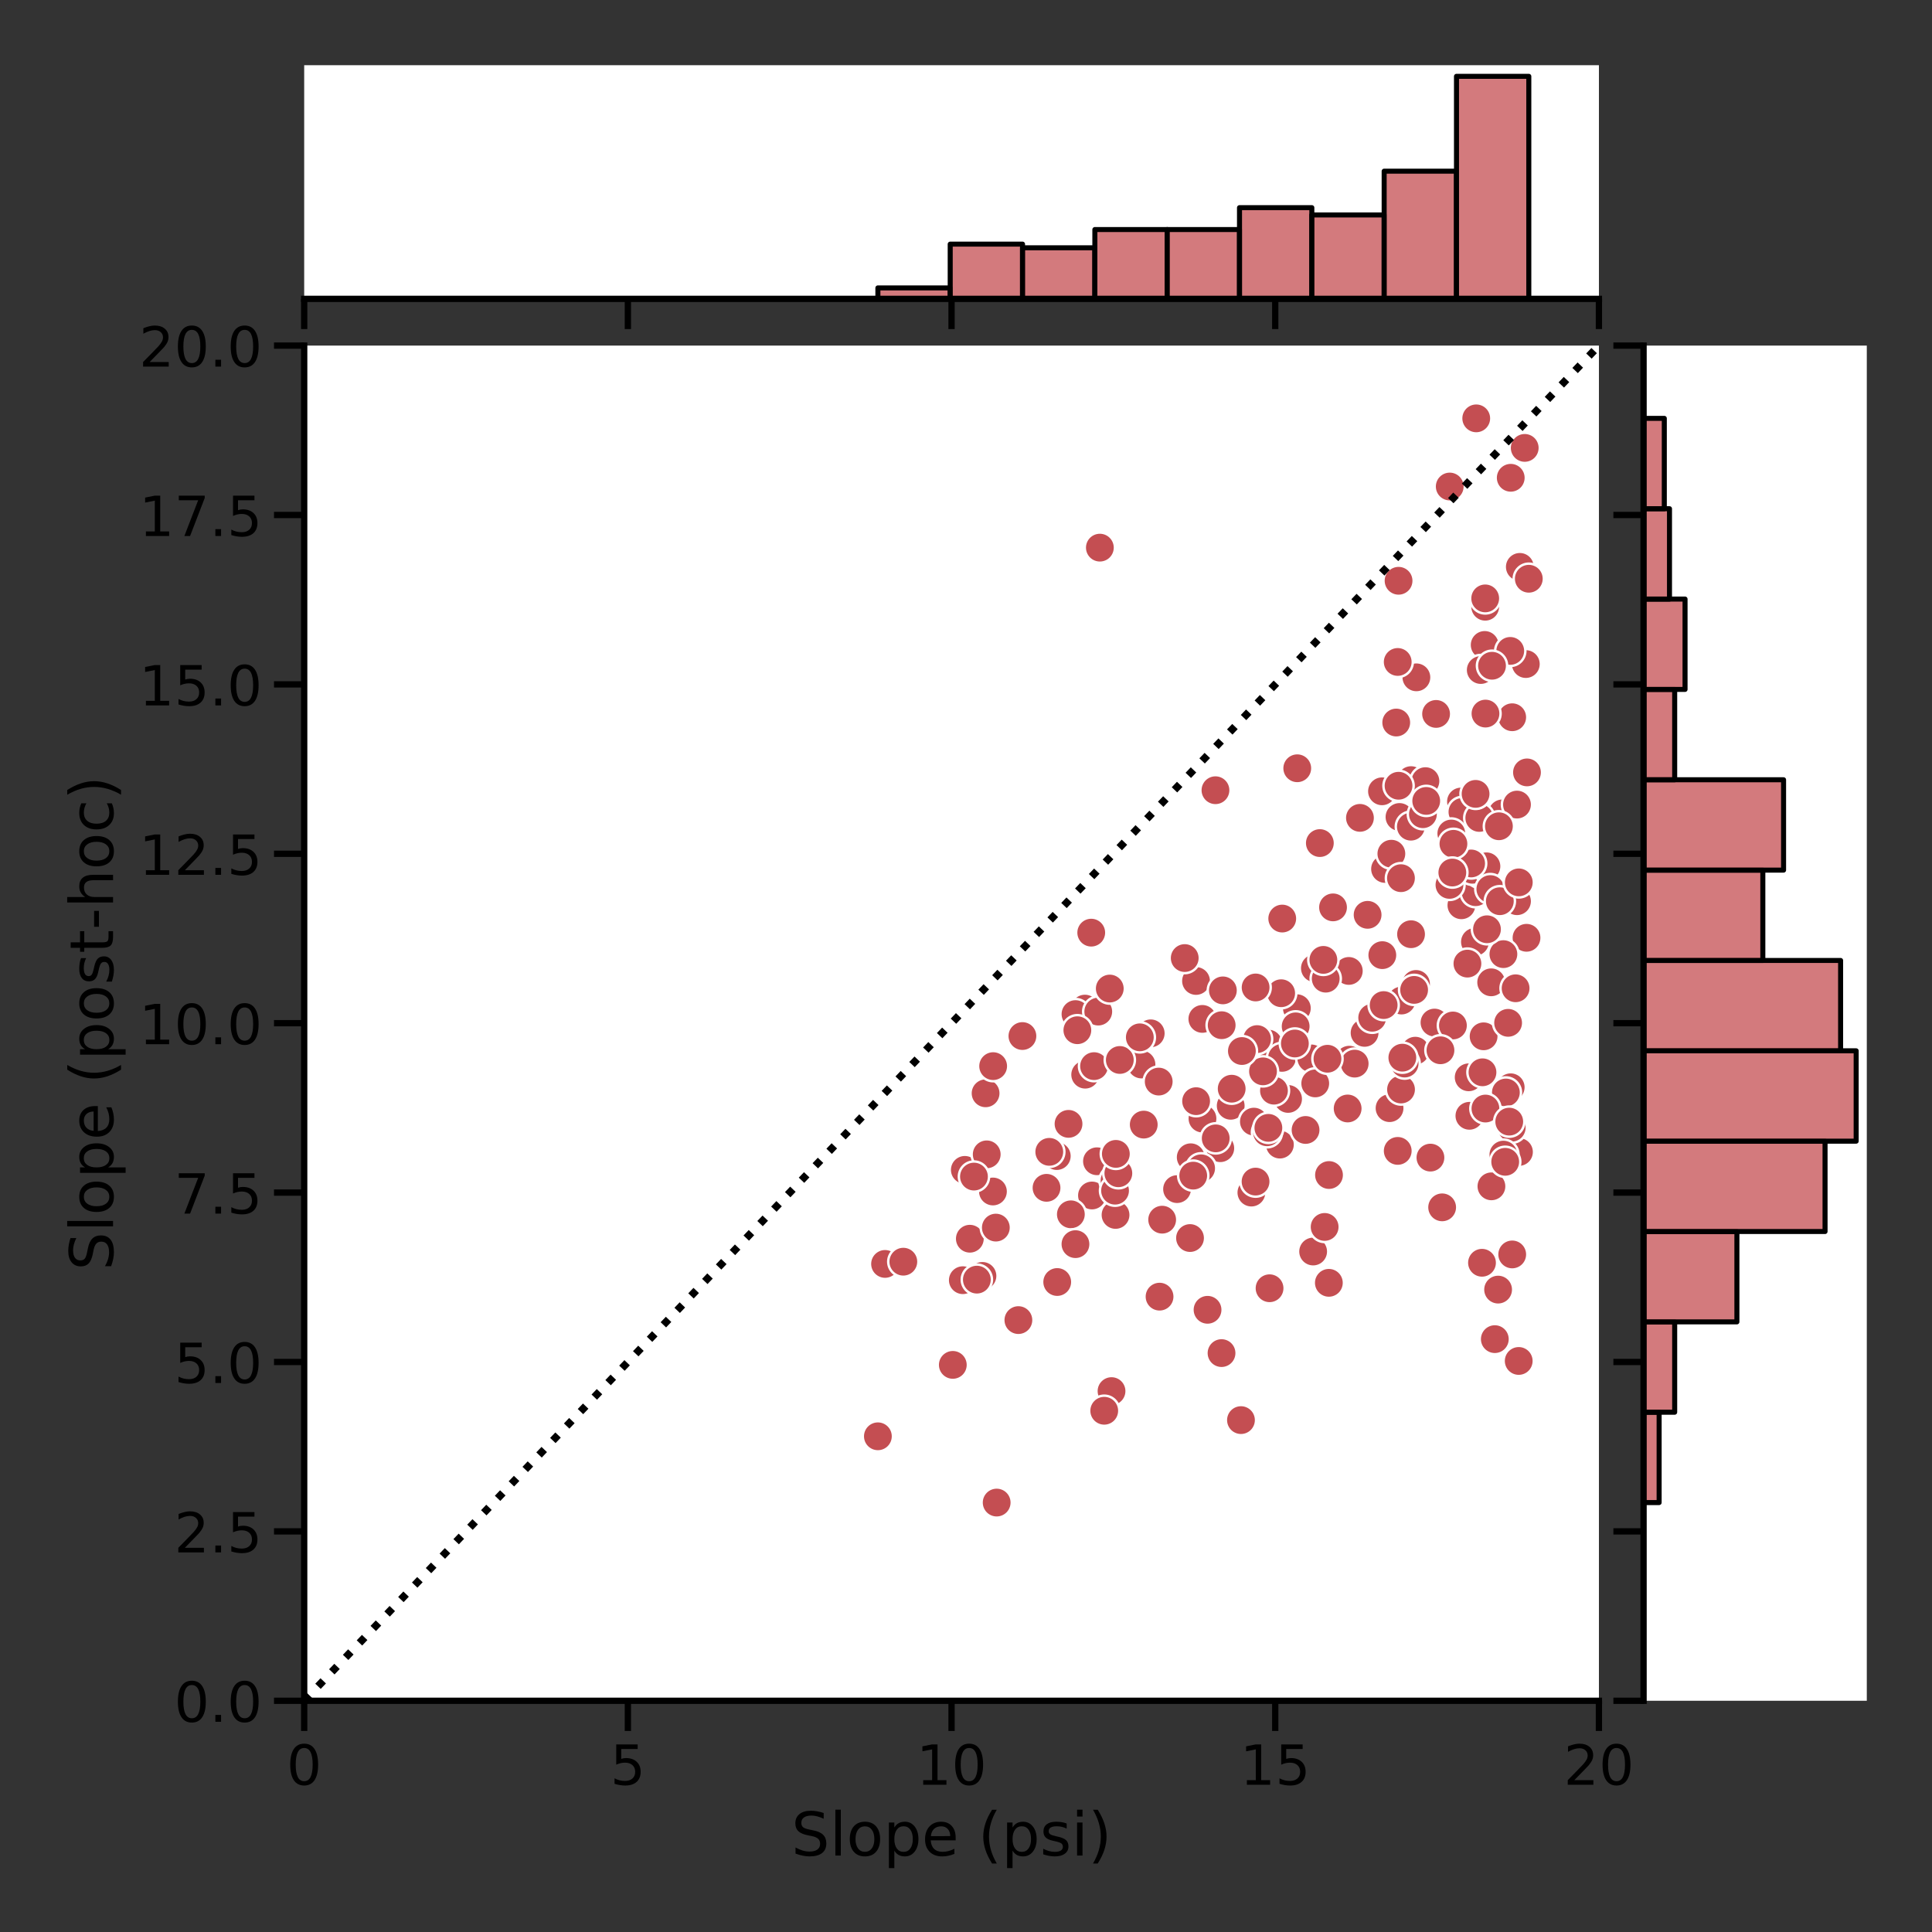 <?xml version="1.0" encoding="utf-8" standalone="no"?>
<!DOCTYPE svg PUBLIC "-//W3C//DTD SVG 1.1//EN"
  "http://www.w3.org/Graphics/SVG/1.1/DTD/svg11.dtd">
<!-- Created with matplotlib (https://matplotlib.org/) -->
<svg height="576pt" version="1.1" viewBox="0 0 576 576" width="576pt" xmlns="http://www.w3.org/2000/svg" xmlns:xlink="http://www.w3.org/1999/xlink">
 <rect x="0" y="0" width="576" height="576" fill="#333333" stroke="none"/>
 <defs>
  <style type="text/css">*{stroke-linecap:butt;stroke-linejoin:round;}</style>
 </defs>
 <g id="figure_1">
  <g id="patch_1">
   <path d="M 0 576 
L 576 576 
L 576 0 
L 0 0 
z
" style="fill:none;"/>
  </g>
  <g id="axes_1">
   <g id="patch_2">
    <path d="M 90.69 507.06 
L 476.697 507.06 
L 476.697 103.032 
L 90.69 103.032 
z
" style="fill:#ffffff;"/>
   </g>
   <g id="PathCollection_1">
    <defs>
     <path d="M 0 4.5 
C 1.193 4.5 2.338 4.026 3.182 3.182 
C 4.026 2.338 4.5 1.193 4.5 0 
C 4.5 -1.193 4.026 -2.338 3.182 -3.182 
C 2.338 -4.026 1.193 -4.5 0 -4.5 
C -1.193 -4.5 -2.338 -4.026 -3.182 -3.182 
C -4.026 -2.338 -4.5 -1.193 -4.5 0 
C -4.5 1.193 -4.026 2.338 -3.182 3.182 
C -2.338 4.026 -1.193 4.5 0 4.5 
z
" id="mdb94779902" style="stroke:#ffffff;stroke-width:0.72;"/>
    </defs>
    <g clip-path="url(#pe9b986ccc7)">
     <use style="fill:#c44e52;stroke:#ffffff;stroke-width:0.72;" x="444.575" xlink:href="#mdb94779902" y="292.865"/>
     <use style="fill:#c44e52;stroke:#ffffff;stroke-width:0.72;" x="401.783" xlink:href="#mdb94779902" y="330.48"/>
     <use style="fill:#c44e52;stroke:#ffffff;stroke-width:0.72;" x="323.536" xlink:href="#mdb94779902" y="320.399"/>
     <use style="fill:#c44e52;stroke:#ffffff;stroke-width:0.72;" x="427.675" xlink:href="#mdb94779902" y="304.864"/>
     <use style="fill:#c44e52;stroke:#ffffff;stroke-width:0.72;" x="358.465" xlink:href="#mdb94779902" y="303.773"/>
     <use style="fill:#c44e52;stroke:#ffffff;stroke-width:0.72;" x="435.698" xlink:href="#mdb94779902" y="269.896"/>
     <use style="fill:#c44e52;stroke:#ffffff;stroke-width:0.72;" x="287.054" xlink:href="#mdb94779902" y="381.67"/>
     <use style="fill:#c44e52;stroke:#ffffff;stroke-width:0.72;" x="437.913" xlink:href="#mdb94779902" y="260.057"/>
     <use style="fill:#c44e52;stroke:#ffffff;stroke-width:0.72;" x="261.73" xlink:href="#mdb94779902" y="428.214"/>
     <use style="fill:#c44e52;stroke:#ffffff;stroke-width:0.72;" x="412.453" xlink:href="#mdb94779902" y="259.088"/>
     <use style="fill:#c44e52;stroke:#ffffff;stroke-width:0.72;" x="356.579" xlink:href="#mdb94779902" y="292.461"/>
     <use style="fill:#c44e52;stroke:#ffffff;stroke-width:0.72;" x="358.502" xlink:href="#mdb94779902" y="333.49"/>
     <use style="fill:#c44e52;stroke:#ffffff;stroke-width:0.72;" x="340.315" xlink:href="#mdb94779902" y="317.369"/>
     <use style="fill:#c44e52;stroke:#ffffff;stroke-width:0.72;" x="416.965" xlink:href="#mdb94779902" y="173.151"/>
     <use style="fill:#c44e52;stroke:#ffffff;stroke-width:0.72;" x="416.268" xlink:href="#mdb94779902" y="215.412"/>
     <use style="fill:#c44e52;stroke:#ffffff;stroke-width:0.72;" x="393.496" xlink:href="#mdb94779902" y="251.351"/>
     <use style="fill:#c44e52;stroke:#ffffff;stroke-width:0.72;" x="327.049" xlink:href="#mdb94779902" y="346.216"/>
     <use style="fill:#c44e52;stroke:#ffffff;stroke-width:0.72;" x="315.065" xlink:href="#mdb94779902" y="344.661"/>
     <use style="fill:#c44e52;stroke:#ffffff;stroke-width:0.72;" x="448.655" xlink:href="#mdb94779902" y="346.499"/>
     <use style="fill:#c44e52;stroke:#ffffff;stroke-width:0.72;" x="414.278" xlink:href="#mdb94779902" y="330.379"/>
     <use style="fill:#c44e52;stroke:#ffffff;stroke-width:0.72;" x="325.558" xlink:href="#mdb94779902" y="356.418"/>
     <use style="fill:#c44e52;stroke:#ffffff;stroke-width:0.72;" x="378.105" xlink:href="#mdb94779902" y="311.127"/>
     <use style="fill:#c44e52;stroke:#ffffff;stroke-width:0.72;" x="382.281" xlink:href="#mdb94779902" y="273.855"/>
     <use style="fill:#c44e52;stroke:#ffffff;stroke-width:0.72;" x="412.933" xlink:href="#mdb94779902" y="259.068"/>
     <use style="fill:#c44e52;stroke:#ffffff;stroke-width:0.72;" x="366.919" xlink:href="#mdb94779902" y="329.672"/>
     <use style="fill:#c44e52;stroke:#ffffff;stroke-width:0.72;" x="406.833" xlink:href="#mdb94779902" y="307.935"/>
     <use style="fill:#c44e52;stroke:#ffffff;stroke-width:0.72;" x="435.573" xlink:href="#mdb94779902" y="238.967"/>
     <use style="fill:#c44e52;stroke:#ffffff;stroke-width:0.72;" x="356.604" xlink:href="#mdb94779902" y="328.298"/>
     <use style="fill:#c44e52;stroke:#ffffff;stroke-width:0.72;" x="437.866" xlink:href="#mdb94779902" y="321.187"/>
     <use style="fill:#c44e52;stroke:#ffffff;stroke-width:0.72;" x="386.758" xlink:href="#mdb94779902" y="229.048"/>
     <use style="fill:#c44e52;stroke:#ffffff;stroke-width:0.72;" x="292.906" xlink:href="#mdb94779902" y="380.397"/>
     <use style="fill:#c44e52;stroke:#ffffff;stroke-width:0.72;" x="402.127" xlink:href="#mdb94779902" y="289.471"/>
     <use style="fill:#c44e52;stroke:#ffffff;stroke-width:0.72;" x="429.957" xlink:href="#mdb94779902" y="359.953"/>
     <use style="fill:#c44e52;stroke:#ffffff;stroke-width:0.72;" x="364.183" xlink:href="#mdb94779902" y="403.407"/>
     <use style="fill:#c44e52;stroke:#ffffff;stroke-width:0.72;" x="392.018" xlink:href="#mdb94779902" y="288.663"/>
     <use style="fill:#c44e52;stroke:#ffffff;stroke-width:0.72;" x="454.575" xlink:href="#mdb94779902" y="133.536"/>
     <use style="fill:#c44e52;stroke:#ffffff;stroke-width:0.72;" x="438.081" xlink:href="#mdb94779902" y="332.661"/>
     <use style="fill:#c44e52;stroke:#ffffff;stroke-width:0.72;" x="450.394" xlink:href="#mdb94779902" y="324.157"/>
     <use style="fill:#c44e52;stroke:#ffffff;stroke-width:0.72;" x="263.868" xlink:href="#mdb94779902" y="376.822"/>
     <use style="fill:#c44e52;stroke:#ffffff;stroke-width:0.72;" x="407.734" xlink:href="#mdb94779902" y="272.744"/>
     <use style="fill:#c44e52;stroke:#ffffff;stroke-width:0.72;" x="296.031" xlink:href="#mdb94779902" y="355.226"/>
     <use style="fill:#c44e52;stroke:#ffffff;stroke-width:0.72;" x="396.225" xlink:href="#mdb94779902" y="350.317"/>
     <use style="fill:#c44e52;stroke:#ffffff;stroke-width:0.72;" x="381.685" xlink:href="#mdb94779902" y="295.753"/>
     <use style="fill:#c44e52;stroke:#ffffff;stroke-width:0.72;" x="326.177" xlink:href="#mdb94779902" y="317.854"/>
     <use style="fill:#c44e52;stroke:#ffffff;stroke-width:0.72;" x="381.581" xlink:href="#mdb94779902" y="341.247"/>
     <use style="fill:#c44e52;stroke:#ffffff;stroke-width:0.72;" x="289.146" xlink:href="#mdb94779902" y="369.307"/>
     <use style="fill:#c44e52;stroke:#ffffff;stroke-width:0.72;" x="448.96" xlink:href="#mdb94779902" y="325.712"/>
     <use style="fill:#c44e52;stroke:#ffffff;stroke-width:0.72;" x="420.684" xlink:href="#mdb94779902" y="278.522"/>
     <use style="fill:#c44e52;stroke:#ffffff;stroke-width:0.72;" x="446.64" xlink:href="#mdb94779902" y="384.478"/>
     <use style="fill:#c44e52;stroke:#ffffff;stroke-width:0.72;" x="452.859" xlink:href="#mdb94779902" y="343.449"/>
     <use style="fill:#c44e52;stroke:#ffffff;stroke-width:0.72;" x="453.118" xlink:href="#mdb94779902" y="169.01"/>
     <use style="fill:#c44e52;stroke:#ffffff;stroke-width:0.72;" x="323.456" xlink:href="#mdb94779902" y="300.703"/>
     <use style="fill:#c44e52;stroke:#ffffff;stroke-width:0.72;" x="350.925" xlink:href="#mdb94779902" y="354.519"/>
     <use style="fill:#c44e52;stroke:#ffffff;stroke-width:0.72;" x="386.64" xlink:href="#mdb94779902" y="300.581"/>
     <use style="fill:#c44e52;stroke:#ffffff;stroke-width:0.72;" x="291.237" xlink:href="#mdb94779902" y="381.508"/>
     <use style="fill:#c44e52;stroke:#ffffff;stroke-width:0.72;" x="405.449" xlink:href="#mdb94779902" y="243.836"/>
     <use style="fill:#c44e52;stroke:#ffffff;stroke-width:0.72;" x="450.846" xlink:href="#mdb94779902" y="373.993"/>
     <use style="fill:#c44e52;stroke:#ffffff;stroke-width:0.72;" x="422.278" xlink:href="#mdb94779902" y="201.938"/>
     <use style="fill:#c44e52;stroke:#ffffff;stroke-width:0.72;" x="331.387" xlink:href="#mdb94779902" y="414.74"/>
     <use style="fill:#c44e52;stroke:#ffffff;stroke-width:0.72;" x="442.86" xlink:href="#mdb94779902" y="330.5"/>
     <use style="fill:#c44e52;stroke:#ffffff;stroke-width:0.72;" x="444.649" xlink:href="#mdb94779902" y="353.691"/>
     <use style="fill:#c44e52;stroke:#ffffff;stroke-width:0.72;" x="439.738" xlink:href="#mdb94779902" y="280.804"/>
     <use style="fill:#c44e52;stroke:#ffffff;stroke-width:0.72;" x="395.246" xlink:href="#mdb94779902" y="291.774"/>
     <use style="fill:#c44e52;stroke:#ffffff;stroke-width:0.72;" x="362.373" xlink:href="#mdb94779902" y="235.594"/>
     <use style="fill:#c44e52;stroke:#ffffff;stroke-width:0.72;" x="455.109" xlink:href="#mdb94779902" y="279.592"/>
     <use style="fill:#c44e52;stroke:#ffffff;stroke-width:0.72;" x="269.315" xlink:href="#mdb94779902" y="376.155"/>
     <use style="fill:#c44e52;stroke:#ffffff;stroke-width:0.72;" x="304.819" xlink:href="#mdb94779902" y="308.884"/>
     <use style="fill:#c44e52;stroke:#ffffff;stroke-width:0.72;" x="391.495" xlink:href="#mdb94779902" y="373.125"/>
     <use style="fill:#c44e52;stroke:#ffffff;stroke-width:0.72;" x="417.837" xlink:href="#mdb94779902" y="298.299"/>
     <use style="fill:#c44e52;stroke:#ffffff;stroke-width:0.72;" x="417.238" xlink:href="#mdb94779902" y="243.573"/>
     <use style="fill:#c44e52;stroke:#ffffff;stroke-width:0.72;" x="420.686" xlink:href="#mdb94779902" y="232.584"/>
     <use style="fill:#c44e52;stroke:#ffffff;stroke-width:0.72;" x="441.838" xlink:href="#mdb94779902" y="376.478"/>
     <use style="fill:#c44e52;stroke:#ffffff;stroke-width:0.72;" x="386.283" xlink:href="#mdb94779902" y="305.995"/>
     <use style="fill:#c44e52;stroke:#ffffff;stroke-width:0.72;" x="448.218" xlink:href="#mdb94779902" y="284.461"/>
     <use style="fill:#c44e52;stroke:#ffffff;stroke-width:0.72;" x="442.318" xlink:href="#mdb94779902" y="308.965"/>
     <use style="fill:#c44e52;stroke:#ffffff;stroke-width:0.72;" x="318.568" xlink:href="#mdb94779902" y="335.065"/>
     <use style="fill:#c44e52;stroke:#ffffff;stroke-width:0.72;" x="332.279" xlink:href="#mdb94779902" y="351.974"/>
     <use style="fill:#c44e52;stroke:#ffffff;stroke-width:0.72;" x="332.584" xlink:href="#mdb94779902" y="362.216"/>
     <use style="fill:#c44e52;stroke:#ffffff;stroke-width:0.72;" x="312.828" xlink:href="#mdb94779902" y="343.408"/>
     <use style="fill:#c44e52;stroke:#ffffff;stroke-width:0.72;" x="396.181" xlink:href="#mdb94779902" y="382.458"/>
     <use style="fill:#c44e52;stroke:#ffffff;stroke-width:0.72;" x="426.464" xlink:href="#mdb94779902" y="345.126"/>
     <use style="fill:#c44e52;stroke:#ffffff;stroke-width:0.72;" x="402.258" xlink:href="#mdb94779902" y="315.935"/>
     <use style="fill:#c44e52;stroke:#ffffff;stroke-width:0.72;" x="287.651" xlink:href="#mdb94779902" y="348.782"/>
     <use style="fill:#c44e52;stroke:#ffffff;stroke-width:0.72;" x="439.933" xlink:href="#mdb94779902" y="265.997"/>
     <use style="fill:#c44e52;stroke:#ffffff;stroke-width:0.72;" x="319.263" xlink:href="#mdb94779902" y="362.034"/>
     <use style="fill:#c44e52;stroke:#ffffff;stroke-width:0.72;" x="397.425" xlink:href="#mdb94779902" y="270.522"/>
     <use style="fill:#c44e52;stroke:#ffffff;stroke-width:0.72;" x="294.179" xlink:href="#mdb94779902" y="344.156"/>
     <use style="fill:#c44e52;stroke:#ffffff;stroke-width:0.72;" x="450.841" xlink:href="#mdb94779902" y="213.837"/>
     <use style="fill:#c44e52;stroke:#ffffff;stroke-width:0.72;" x="455.794" xlink:href="#mdb94779902" y="172.545"/>
     <use style="fill:#c44e52;stroke:#ffffff;stroke-width:0.72;" x="403.877" xlink:href="#mdb94779902" y="317.106"/>
     <use style="fill:#c44e52;stroke:#ffffff;stroke-width:0.72;" x="442.639" xlink:href="#mdb94779902" y="192.282"/>
     <use style="fill:#c44e52;stroke:#ffffff;stroke-width:0.72;" x="354.999" xlink:href="#mdb94779902" y="345.025"/>
     <use style="fill:#c44e52;stroke:#ffffff;stroke-width:0.72;" x="420.633" xlink:href="#mdb94779902" y="246.462"/>
     <use style="fill:#c44e52;stroke:#ffffff;stroke-width:0.72;" x="451.857" xlink:href="#mdb94779902" y="294.642"/>
     <use style="fill:#c44e52;stroke:#ffffff;stroke-width:0.72;" x="332.439" xlink:href="#mdb94779902" y="354.984"/>
     <use style="fill:#c44e52;stroke:#ffffff;stroke-width:0.72;" x="333.858" xlink:href="#mdb94779902" y="316.015"/>
     <use style="fill:#c44e52;stroke:#ffffff;stroke-width:0.72;" x="381.963" xlink:href="#mdb94779902" y="296.117"/>
     <use style="fill:#c44e52;stroke:#ffffff;stroke-width:0.72;" x="312.009" xlink:href="#mdb94779902" y="354.135"/>
     <use style="fill:#c44e52;stroke:#ffffff;stroke-width:0.72;" x="445.661" xlink:href="#mdb94779902" y="399.245"/>
     <use style="fill:#c44e52;stroke:#ffffff;stroke-width:0.72;" x="378.503" xlink:href="#mdb94779902" y="384.074"/>
     <use style="fill:#c44e52;stroke:#ffffff;stroke-width:0.72;" x="454.903" xlink:href="#mdb94779902" y="197.979"/>
     <use style="fill:#c44e52;stroke:#ffffff;stroke-width:0.72;" x="450.261" xlink:href="#mdb94779902" y="194.06"/>
     <use style="fill:#c44e52;stroke:#ffffff;stroke-width:0.72;" x="450.694" xlink:href="#mdb94779902" y="336.217"/>
     <use style="fill:#c44e52;stroke:#ffffff;stroke-width:0.72;" x="329.212" xlink:href="#mdb94779902" y="420.598"/>
     <use style="fill:#c44e52;stroke:#ffffff;stroke-width:0.72;" x="441.319" xlink:href="#mdb94779902" y="260.28"/>
     <use style="fill:#c44e52;stroke:#ffffff;stroke-width:0.72;" x="340.994" xlink:href="#mdb94779902" y="335.287"/>
     <use style="fill:#c44e52;stroke:#ffffff;stroke-width:0.72;" x="343.072" xlink:href="#mdb94779902" y="308.076"/>
     <use style="fill:#c44e52;stroke:#ffffff;stroke-width:0.72;" x="389.237" xlink:href="#mdb94779902" y="336.883"/>
     <use style="fill:#c44e52;stroke:#ffffff;stroke-width:0.72;" x="384.023" xlink:href="#mdb94779902" y="327.631"/>
     <use style="fill:#c44e52;stroke:#ffffff;stroke-width:0.72;" x="409.101" xlink:href="#mdb94779902" y="303.43"/>
     <use style="fill:#c44e52;stroke:#ffffff;stroke-width:0.72;" x="382.212" xlink:href="#mdb94779902" y="315.389"/>
     <use style="fill:#c44e52;stroke:#ffffff;stroke-width:0.72;" x="364.584" xlink:href="#mdb94779902" y="295.269"/>
     <use style="fill:#c44e52;stroke:#ffffff;stroke-width:0.72;" x="333.422" xlink:href="#mdb94779902" y="349.792"/>
     <use style="fill:#c44e52;stroke:#ffffff;stroke-width:0.72;" x="447.899" xlink:href="#mdb94779902" y="242.502"/>
     <use style="fill:#c44e52;stroke:#ffffff;stroke-width:0.72;" x="416.712" xlink:href="#mdb94779902" y="197.352"/>
     <use style="fill:#c44e52;stroke:#ffffff;stroke-width:0.72;" x="448.217" xlink:href="#mdb94779902" y="344.237"/>
     <use style="fill:#c44e52;stroke:#ffffff;stroke-width:0.72;" x="432.22" xlink:href="#mdb94779902" y="145.051"/>
     <use style="fill:#c44e52;stroke:#ffffff;stroke-width:0.72;" x="438.971" xlink:href="#mdb94779902" y="259.31"/>
     <use style="fill:#c44e52;stroke:#ffffff;stroke-width:0.72;" x="363.812" xlink:href="#mdb94779902" y="342.318"/>
     <use style="fill:#c44e52;stroke:#ffffff;stroke-width:0.72;" x="369.978" xlink:href="#mdb94779902" y="423.386"/>
     <use style="fill:#c44e52;stroke:#ffffff;stroke-width:0.72;" x="353.21" xlink:href="#mdb94779902" y="285.632"/>
     <use style="fill:#c44e52;stroke:#ffffff;stroke-width:0.72;" x="416.715" xlink:href="#mdb94779902" y="343.126"/>
     <use style="fill:#c44e52;stroke:#ffffff;stroke-width:0.72;" x="432.137" xlink:href="#mdb94779902" y="263.815"/>
     <use style="fill:#c44e52;stroke:#ffffff;stroke-width:0.72;" x="373.084" xlink:href="#mdb94779902" y="355.55"/>
     <use style="fill:#c44e52;stroke:#ffffff;stroke-width:0.72;" x="390.951" xlink:href="#mdb94779902" y="315.551"/>
     <use style="fill:#c44e52;stroke:#ffffff;stroke-width:0.72;" x="290.373" xlink:href="#mdb94779902" y="350.782"/>
     <use style="fill:#c44e52;stroke:#ffffff;stroke-width:0.72;" x="293.842" xlink:href="#mdb94779902" y="325.954"/>
     <use style="fill:#c44e52;stroke:#ffffff;stroke-width:0.72;" x="436.008" xlink:href="#mdb94779902" y="242.058"/>
     <use style="fill:#c44e52;stroke:#ffffff;stroke-width:0.72;" x="394.925" xlink:href="#mdb94779902" y="365.792"/>
     <use style="fill:#c44e52;stroke:#ffffff;stroke-width:0.72;" x="443.162" xlink:href="#mdb94779902" y="258.28"/>
     <use style="fill:#c44e52;stroke:#ffffff;stroke-width:0.72;" x="386.048" xlink:href="#mdb94779902" y="311.106"/>
     <use style="fill:#c44e52;stroke:#ffffff;stroke-width:0.72;" x="441.03" xlink:href="#mdb94779902" y="243.856"/>
     <use style="fill:#c44e52;stroke:#ffffff;stroke-width:0.72;" x="327.911" xlink:href="#mdb94779902" y="163.273"/>
     <use style="fill:#c44e52;stroke:#ffffff;stroke-width:0.72;" x="452.274" xlink:href="#mdb94779902" y="268.683"/>
     <use style="fill:#c44e52;stroke:#ffffff;stroke-width:0.72;" x="297.145" xlink:href="#mdb94779902" y="447.971"/>
     <use style="fill:#c44e52;stroke:#ffffff;stroke-width:0.72;" x="452.785" xlink:href="#mdb94779902" y="405.75"/>
     <use style="fill:#c44e52;stroke:#ffffff;stroke-width:0.72;" x="412.023" xlink:href="#mdb94779902" y="235.917"/>
     <use style="fill:#c44e52;stroke:#ffffff;stroke-width:0.72;" x="433.169" xlink:href="#mdb94779902" y="305.733"/>
     <use style="fill:#c44e52;stroke:#ffffff;stroke-width:0.72;" x="320.644" xlink:href="#mdb94779902" y="302.339"/>
     <use style="fill:#c44e52;stroke:#ffffff;stroke-width:0.72;" x="362.452" xlink:href="#mdb94779902" y="339.388"/>
     <use style="fill:#c44e52;stroke:#ffffff;stroke-width:0.72;" x="303.619" xlink:href="#mdb94779902" y="393.569"/>
     <use style="fill:#c44e52;stroke:#ffffff;stroke-width:0.72;" x="452.269" xlink:href="#mdb94779902" y="239.876"/>
     <use style="fill:#c44e52;stroke:#ffffff;stroke-width:0.72;" x="421.943" xlink:href="#mdb94779902" y="313.248"/>
     <use style="fill:#c44e52;stroke:#ffffff;stroke-width:0.72;" x="455.25" xlink:href="#mdb94779902" y="230.281"/>
     <use style="fill:#c44e52;stroke:#ffffff;stroke-width:0.72;" x="379.816" xlink:href="#mdb94779902" y="325.167"/>
     <use style="fill:#c44e52;stroke:#ffffff;stroke-width:0.72;" x="443.324" xlink:href="#mdb94779902" y="277.047"/>
     <use style="fill:#c44e52;stroke:#ffffff;stroke-width:0.72;" x="374.784" xlink:href="#mdb94779902" y="309.793"/>
     <use style="fill:#c44e52;stroke:#ffffff;stroke-width:0.72;" x="424.971" xlink:href="#mdb94779902" y="232.887"/>
     <use style="fill:#c44e52;stroke:#ffffff;stroke-width:0.72;" x="374.346" xlink:href="#mdb94779902" y="294.4"/>
     <use style="fill:#c44e52;stroke:#ffffff;stroke-width:0.72;" x="449.961" xlink:href="#mdb94779902" y="334.399"/>
     <use style="fill:#c44e52;stroke:#ffffff;stroke-width:0.72;" x="441.469" xlink:href="#mdb94779902" y="199.756"/>
     <use style="fill:#c44e52;stroke:#ffffff;stroke-width:0.72;" x="358.098" xlink:href="#mdb94779902" y="348.317"/>
     <use style="fill:#c44e52;stroke:#ffffff;stroke-width:0.72;" x="446.881" xlink:href="#mdb94779902" y="246.341"/>
     <use style="fill:#c44e52;stroke:#ffffff;stroke-width:0.72;" x="345.707" xlink:href="#mdb94779902" y="386.579"/>
     <use style="fill:#c44e52;stroke:#ffffff;stroke-width:0.72;" x="412.119" xlink:href="#mdb94779902" y="284.764"/>
     <use style="fill:#c44e52;stroke:#ffffff;stroke-width:0.72;" x="438.596" xlink:href="#mdb94779902" y="257.431"/>
     <use style="fill:#c44e52;stroke:#ffffff;stroke-width:0.72;" x="284.069" xlink:href="#mdb94779902" y="406.922"/>
     <use style="fill:#c44e52;stroke:#ffffff;stroke-width:0.72;" x="444.33" xlink:href="#mdb94779902" y="265.067"/>
     <use style="fill:#c44e52;stroke:#ffffff;stroke-width:0.72;" x="442.794" xlink:href="#mdb94779902" y="180.888"/>
     <use style="fill:#c44e52;stroke:#ffffff;stroke-width:0.72;" x="447.156" xlink:href="#mdb94779902" y="268.683"/>
     <use style="fill:#c44e52;stroke:#ffffff;stroke-width:0.72;" x="417.696" xlink:href="#mdb94779902" y="324.823"/>
     <use style="fill:#c44e52;stroke:#ffffff;stroke-width:0.72;" x="360.014" xlink:href="#mdb94779902" y="390.498"/>
     <use style="fill:#c44e52;stroke:#ffffff;stroke-width:0.72;" x="440.08" xlink:href="#mdb94779902" y="236.543"/>
     <use style="fill:#c44e52;stroke:#ffffff;stroke-width:0.72;" x="327.433" xlink:href="#mdb94779902" y="301.592"/>
     <use style="fill:#c44e52;stroke:#ffffff;stroke-width:0.72;" x="414.817" xlink:href="#mdb94779902" y="254.522"/>
     <use style="fill:#c44e52;stroke:#ffffff;stroke-width:0.72;" x="432.691" xlink:href="#mdb94779902" y="248.502"/>
     <use style="fill:#c44e52;stroke:#ffffff;stroke-width:0.72;" x="424.225" xlink:href="#mdb94779902" y="242.745"/>
     <use style="fill:#c44e52;stroke:#ffffff;stroke-width:0.72;" x="442.877" xlink:href="#mdb94779902" y="212.746"/>
     <use style="fill:#c44e52;stroke:#ffffff;stroke-width:0.72;" x="429.454" xlink:href="#mdb94779902" y="313.127"/>
     <use style="fill:#c44e52;stroke:#ffffff;stroke-width:0.72;" x="315.195" xlink:href="#mdb94779902" y="382.215"/>
     <use style="fill:#c44e52;stroke:#ffffff;stroke-width:0.72;" x="418.771" xlink:href="#mdb94779902" y="317.086"/>
     <use style="fill:#c44e52;stroke:#ffffff;stroke-width:0.72;" x="325.337" xlink:href="#mdb94779902" y="278.057"/>
     <use style="fill:#c44e52;stroke:#ffffff;stroke-width:0.72;" x="441.983" xlink:href="#mdb94779902" y="319.692"/>
     <use style="fill:#c44e52;stroke:#ffffff;stroke-width:0.72;" x="332.675" xlink:href="#mdb94779902" y="344.015"/>
     <use style="fill:#c44e52;stroke:#ffffff;stroke-width:0.72;" x="412.52" xlink:href="#mdb94779902" y="299.652"/>
     <use style="fill:#c44e52;stroke:#ffffff;stroke-width:0.72;" x="376.547" xlink:href="#mdb94779902" y="319.409"/>
     <use style="fill:#c44e52;stroke:#ffffff;stroke-width:0.72;" x="428.149" xlink:href="#mdb94779902" y="212.847"/>
     <use style="fill:#c44e52;stroke:#ffffff;stroke-width:0.72;" x="373.831" xlink:href="#mdb94779902" y="334.399"/>
     <use style="fill:#c44e52;stroke:#ffffff;stroke-width:0.72;" x="377.739" xlink:href="#mdb94779902" y="337.57"/>
     <use style="fill:#c44e52;stroke:#ffffff;stroke-width:0.72;" x="296.897" xlink:href="#mdb94779902" y="365.994"/>
     <use style="fill:#c44e52;stroke:#ffffff;stroke-width:0.72;" x="452.809" xlink:href="#mdb94779902" y="263.067"/>
     <use style="fill:#c44e52;stroke:#ffffff;stroke-width:0.72;" x="433.32" xlink:href="#mdb94779902" y="251.573"/>
     <use style="fill:#c44e52;stroke:#ffffff;stroke-width:0.72;" x="442.794" xlink:href="#mdb94779902" y="178.403"/>
     <use style="fill:#c44e52;stroke:#ffffff;stroke-width:0.72;" x="418.089" xlink:href="#mdb94779902" y="315.329"/>
     <use style="fill:#c44e52;stroke:#ffffff;stroke-width:0.72;" x="296.095" xlink:href="#mdb94779902" y="317.854"/>
     <use style="fill:#c44e52;stroke:#ffffff;stroke-width:0.72;" x="449.624" xlink:href="#mdb94779902" y="304.945"/>
     <use style="fill:#c44e52;stroke:#ffffff;stroke-width:0.72;" x="364.227" xlink:href="#mdb94779902" y="305.652"/>
     <use style="fill:#c44e52;stroke:#ffffff;stroke-width:0.72;" x="417.678" xlink:href="#mdb94779902" y="261.815"/>
     <use style="fill:#c44e52;stroke:#ffffff;stroke-width:0.72;" x="437.492" xlink:href="#mdb94779902" y="287.289"/>
     <use style="fill:#c44e52;stroke:#ffffff;stroke-width:0.72;" x="392.123" xlink:href="#mdb94779902" y="323.005"/>
     <use style="fill:#c44e52;stroke:#ffffff;stroke-width:0.72;" x="320.634" xlink:href="#mdb94779902" y="370.923"/>
     <use style="fill:#c44e52;stroke:#ffffff;stroke-width:0.72;" x="374.328" xlink:href="#mdb94779902" y="352.277"/>
     <use style="fill:#c44e52;stroke:#ffffff;stroke-width:0.72;" x="444.824" xlink:href="#mdb94779902" y="198.484"/>
     <use style="fill:#c44e52;stroke:#ffffff;stroke-width:0.72;" x="450.407" xlink:href="#mdb94779902" y="142.445"/>
     <use style="fill:#c44e52;stroke:#ffffff;stroke-width:0.72;" x="439.925" xlink:href="#mdb94779902" y="236.684"/>
     <use style="fill:#c44e52;stroke:#ffffff;stroke-width:0.72;" x="395.766" xlink:href="#mdb94779902" y="315.652"/>
     <use style="fill:#c44e52;stroke:#ffffff;stroke-width:0.72;" x="394.544" xlink:href="#mdb94779902" y="286.178"/>
     <use style="fill:#c44e52;stroke:#ffffff;stroke-width:0.72;" x="321.2" xlink:href="#mdb94779902" y="307.147"/>
     <use style="fill:#c44e52;stroke:#ffffff;stroke-width:0.72;" x="440.12" xlink:href="#mdb94779902" y="124.728"/>
     <use style="fill:#c44e52;stroke:#ffffff;stroke-width:0.72;" x="346.484" xlink:href="#mdb94779902" y="363.63"/>
     <use style="fill:#c44e52;stroke:#ffffff;stroke-width:0.72;" x="378.148" xlink:href="#mdb94779902" y="336.257"/>
     <use style="fill:#c44e52;stroke:#ffffff;stroke-width:0.72;" x="354.789" xlink:href="#mdb94779902" y="369.105"/>
     <use style="fill:#c44e52;stroke:#ffffff;stroke-width:0.72;" x="425.21" xlink:href="#mdb94779902" y="238.785"/>
     <use style="fill:#c44e52;stroke:#ffffff;stroke-width:0.72;" x="448.758" xlink:href="#mdb94779902" y="346.378"/>
     <use style="fill:#c44e52;stroke:#ffffff;stroke-width:0.72;" x="370.253" xlink:href="#mdb94779902" y="313.349"/>
     <use style="fill:#c44e52;stroke:#ffffff;stroke-width:0.72;" x="367.212" xlink:href="#mdb94779902" y="324.581"/>
     <use style="fill:#c44e52;stroke:#ffffff;stroke-width:0.72;" x="339.822" xlink:href="#mdb94779902" y="309.268"/>
     <use style="fill:#c44e52;stroke:#ffffff;stroke-width:0.72;" x="355.744" xlink:href="#mdb94779902" y="350.499"/>
     <use style="fill:#c44e52;stroke:#ffffff;stroke-width:0.72;" x="416.96" xlink:href="#mdb94779902" y="234.26"/>
     <use style="fill:#c44e52;stroke:#ffffff;stroke-width:0.72;" x="345.455" xlink:href="#mdb94779902" y="322.46"/>
     <use style="fill:#c44e52;stroke:#ffffff;stroke-width:0.72;" x="422.168" xlink:href="#mdb94779902" y="293.349"/>
     <use style="fill:#c44e52;stroke:#ffffff;stroke-width:0.72;" x="421.599" xlink:href="#mdb94779902" y="295.127"/>
     <use style="fill:#c44e52;stroke:#ffffff;stroke-width:0.72;" x="432.993" xlink:href="#mdb94779902" y="260.138"/>
     <use style="fill:#c44e52;stroke:#ffffff;stroke-width:0.72;" x="330.864" xlink:href="#mdb94779902" y="294.723"/>
    </g>
   </g>
   <g id="matplotlib.axis_1">
    <g id="xtick_1">
     <g id="line2d_1">
      <defs>
       <path d="M 0 0 
L 0 9 
" id="m10364db899" style="stroke:#000000;stroke-width:1.875;"/>
      </defs>
      <g>
       <use style="stroke:#000000;stroke-width:1.875;" x="90.69" xlink:href="#m10364db899" y="507.06"/>
      </g>
     </g>
     <g id="text_1">
      <!-- 0 -->
      <g transform="translate(85.441 532.097)scale(0.165 -0.165)">
       <defs>
        <path d="M 31.781 66.406 
Q 24.172 66.406 20.328 58.906 
Q 16.5 51.422 16.5 36.375 
Q 16.5 21.391 20.328 13.891 
Q 24.172 6.391 31.781 6.391 
Q 39.453 6.391 43.281 13.891 
Q 47.125 21.391 47.125 36.375 
Q 47.125 51.422 43.281 58.906 
Q 39.453 66.406 31.781 66.406 
z
M 31.781 74.219 
Q 44.047 74.219 50.516 64.516 
Q 56.984 54.828 56.984 36.375 
Q 56.984 17.969 50.516 8.266 
Q 44.047 -1.422 31.781 -1.422 
Q 19.531 -1.422 13.062 8.266 
Q 6.594 17.969 6.594 36.375 
Q 6.594 54.828 13.062 64.516 
Q 19.531 74.219 31.781 74.219 
z
" id="DejaVuSans-48"/>
       </defs>
       <use xlink:href="#DejaVuSans-48"/>
      </g>
     </g>
    </g>
    <g id="xtick_2">
     <g id="line2d_2">
      <g>
       <use style="stroke:#000000;stroke-width:1.875;" x="187.192" xlink:href="#m10364db899" y="507.06"/>
      </g>
     </g>
     <g id="text_2">
      <!-- 5 -->
      <g transform="translate(181.943 532.097)scale(0.165 -0.165)">
       <defs>
        <path d="M 10.797 72.906 
L 49.516 72.906 
L 49.516 64.594 
L 19.828 64.594 
L 19.828 46.734 
Q 21.969 47.469 24.109 47.828 
Q 26.266 48.188 28.422 48.188 
Q 40.625 48.188 47.75 41.5 
Q 54.891 34.812 54.891 23.391 
Q 54.891 11.625 47.562 5.094 
Q 40.234 -1.422 26.906 -1.422 
Q 22.312 -1.422 17.547 -0.641 
Q 12.797 0.141 7.719 1.703 
L 7.719 11.625 
Q 12.109 9.234 16.797 8.062 
Q 21.484 6.891 26.703 6.891 
Q 35.156 6.891 40.078 11.328 
Q 45.016 15.766 45.016 23.391 
Q 45.016 31 40.078 35.438 
Q 35.156 39.891 26.703 39.891 
Q 22.75 39.891 18.812 39.016 
Q 14.891 38.141 10.797 36.281 
z
" id="DejaVuSans-53"/>
       </defs>
       <use xlink:href="#DejaVuSans-53"/>
      </g>
     </g>
    </g>
    <g id="xtick_3">
     <g id="line2d_3">
      <g>
       <use style="stroke:#000000;stroke-width:1.875;" x="283.693" xlink:href="#m10364db899" y="507.06"/>
      </g>
     </g>
     <g id="text_3">
      <!-- 10 -->
      <g transform="translate(273.195 532.097)scale(0.165 -0.165)">
       <defs>
        <path d="M 12.406 8.297 
L 28.516 8.297 
L 28.516 63.922 
L 10.984 60.406 
L 10.984 69.391 
L 28.422 72.906 
L 38.281 72.906 
L 38.281 8.297 
L 54.391 8.297 
L 54.391 0 
L 12.406 0 
z
" id="DejaVuSans-49"/>
       </defs>
       <use xlink:href="#DejaVuSans-49"/>
       <use x="63.623" xlink:href="#DejaVuSans-48"/>
      </g>
     </g>
    </g>
    <g id="xtick_4">
     <g id="line2d_4">
      <g>
       <use style="stroke:#000000;stroke-width:1.875;" x="380.195" xlink:href="#m10364db899" y="507.06"/>
      </g>
     </g>
     <g id="text_4">
      <!-- 15 -->
      <g transform="translate(369.697 532.097)scale(0.165 -0.165)">
       <use xlink:href="#DejaVuSans-49"/>
       <use x="63.623" xlink:href="#DejaVuSans-53"/>
      </g>
     </g>
    </g>
    <g id="xtick_5">
     <g id="line2d_5">
      <g>
       <use style="stroke:#000000;stroke-width:1.875;" x="476.697" xlink:href="#m10364db899" y="507.06"/>
      </g>
     </g>
     <g id="text_5">
      <!-- 20 -->
      <g transform="translate(466.198 532.097)scale(0.165 -0.165)">
       <defs>
        <path d="M 19.188 8.297 
L 53.609 8.297 
L 53.609 0 
L 7.328 0 
L 7.328 8.297 
Q 12.938 14.109 22.625 23.891 
Q 32.328 33.688 34.812 36.531 
Q 39.547 41.844 41.422 45.531 
Q 43.312 49.219 43.312 52.781 
Q 43.312 58.594 39.234 62.25 
Q 35.156 65.922 28.609 65.922 
Q 23.969 65.922 18.812 64.312 
Q 13.672 62.703 7.812 59.422 
L 7.812 69.391 
Q 13.766 71.781 18.938 73 
Q 24.125 74.219 28.422 74.219 
Q 39.75 74.219 46.484 68.547 
Q 53.219 62.891 53.219 53.422 
Q 53.219 48.922 51.531 44.891 
Q 49.859 40.875 45.406 35.406 
Q 44.188 33.984 37.641 27.219 
Q 31.109 20.453 19.188 8.297 
z
" id="DejaVuSans-50"/>
       </defs>
       <use xlink:href="#DejaVuSans-50"/>
       <use x="63.623" xlink:href="#DejaVuSans-48"/>
      </g>
     </g>
    </g>
    <g id="text_6">
     <!-- Slope (psi) -->
     <g transform="translate(235.936 553.206)scale(0.18 -0.18)">
      <defs>
       <path d="M 53.516 70.516 
L 53.516 60.891 
Q 47.906 63.578 42.922 64.891 
Q 37.938 66.219 33.297 66.219 
Q 25.25 66.219 20.875 63.094 
Q 16.5 59.969 16.5 54.203 
Q 16.5 49.359 19.406 46.891 
Q 22.312 44.438 30.422 42.922 
L 36.375 41.703 
Q 47.406 39.594 52.656 34.297 
Q 57.906 29 57.906 20.125 
Q 57.906 9.516 50.797 4.047 
Q 43.703 -1.422 29.984 -1.422 
Q 24.812 -1.422 18.969 -0.25 
Q 13.141 0.922 6.891 3.219 
L 6.891 13.375 
Q 12.891 10.016 18.656 8.297 
Q 24.422 6.594 29.984 6.594 
Q 38.422 6.594 43.016 9.906 
Q 47.609 13.234 47.609 19.391 
Q 47.609 24.75 44.312 27.781 
Q 41.016 30.812 33.5 32.328 
L 27.484 33.5 
Q 16.453 35.688 11.516 40.375 
Q 6.594 45.062 6.594 53.422 
Q 6.594 63.094 13.406 68.656 
Q 20.219 74.219 32.172 74.219 
Q 37.312 74.219 42.625 73.281 
Q 47.953 72.359 53.516 70.516 
z
" id="DejaVuSans-83"/>
       <path d="M 9.422 75.984 
L 18.406 75.984 
L 18.406 0 
L 9.422 0 
z
" id="DejaVuSans-108"/>
       <path d="M 30.609 48.391 
Q 23.391 48.391 19.188 42.75 
Q 14.984 37.109 14.984 27.297 
Q 14.984 17.484 19.156 11.844 
Q 23.344 6.203 30.609 6.203 
Q 37.797 6.203 41.984 11.859 
Q 46.188 17.531 46.188 27.297 
Q 46.188 37.016 41.984 42.703 
Q 37.797 48.391 30.609 48.391 
z
M 30.609 56 
Q 42.328 56 49.016 48.375 
Q 55.719 40.766 55.719 27.297 
Q 55.719 13.875 49.016 6.219 
Q 42.328 -1.422 30.609 -1.422 
Q 18.844 -1.422 12.172 6.219 
Q 5.516 13.875 5.516 27.297 
Q 5.516 40.766 12.172 48.375 
Q 18.844 56 30.609 56 
z
" id="DejaVuSans-111"/>
       <path d="M 18.109 8.203 
L 18.109 -20.797 
L 9.078 -20.797 
L 9.078 54.688 
L 18.109 54.688 
L 18.109 46.391 
Q 20.953 51.266 25.266 53.625 
Q 29.594 56 35.594 56 
Q 45.562 56 51.781 48.094 
Q 58.016 40.188 58.016 27.297 
Q 58.016 14.406 51.781 6.484 
Q 45.562 -1.422 35.594 -1.422 
Q 29.594 -1.422 25.266 0.953 
Q 20.953 3.328 18.109 8.203 
z
M 48.688 27.297 
Q 48.688 37.203 44.609 42.844 
Q 40.531 48.484 33.406 48.484 
Q 26.266 48.484 22.188 42.844 
Q 18.109 37.203 18.109 27.297 
Q 18.109 17.391 22.188 11.75 
Q 26.266 6.109 33.406 6.109 
Q 40.531 6.109 44.609 11.75 
Q 48.688 17.391 48.688 27.297 
z
" id="DejaVuSans-112"/>
       <path d="M 56.203 29.594 
L 56.203 25.203 
L 14.891 25.203 
Q 15.484 15.922 20.484 11.062 
Q 25.484 6.203 34.422 6.203 
Q 39.594 6.203 44.453 7.469 
Q 49.312 8.734 54.109 11.281 
L 54.109 2.781 
Q 49.266 0.734 44.188 -0.344 
Q 39.109 -1.422 33.891 -1.422 
Q 20.797 -1.422 13.156 6.188 
Q 5.516 13.812 5.516 26.812 
Q 5.516 40.234 12.766 48.109 
Q 20.016 56 32.328 56 
Q 43.359 56 49.781 48.891 
Q 56.203 41.797 56.203 29.594 
z
M 47.219 32.234 
Q 47.125 39.594 43.094 43.984 
Q 39.062 48.391 32.422 48.391 
Q 24.906 48.391 20.391 44.141 
Q 15.875 39.891 15.188 32.172 
z
" id="DejaVuSans-101"/>
       <path id="DejaVuSans-32"/>
       <path d="M 31 75.875 
Q 24.469 64.656 21.281 53.656 
Q 18.109 42.672 18.109 31.391 
Q 18.109 20.125 21.312 9.062 
Q 24.516 -2 31 -13.188 
L 23.188 -13.188 
Q 15.875 -1.703 12.234 9.375 
Q 8.594 20.453 8.594 31.391 
Q 8.594 42.281 12.203 53.312 
Q 15.828 64.359 23.188 75.875 
z
" id="DejaVuSans-40"/>
       <path d="M 44.281 53.078 
L 44.281 44.578 
Q 40.484 46.531 36.375 47.5 
Q 32.281 48.484 27.875 48.484 
Q 21.188 48.484 17.844 46.438 
Q 14.5 44.391 14.5 40.281 
Q 14.5 37.156 16.891 35.375 
Q 19.281 33.594 26.516 31.984 
L 29.594 31.297 
Q 39.156 29.25 43.188 25.516 
Q 47.219 21.781 47.219 15.094 
Q 47.219 7.469 41.188 3.016 
Q 35.156 -1.422 24.609 -1.422 
Q 20.219 -1.422 15.453 -0.562 
Q 10.688 0.297 5.422 2 
L 5.422 11.281 
Q 10.406 8.688 15.234 7.391 
Q 20.062 6.109 24.812 6.109 
Q 31.156 6.109 34.562 8.281 
Q 37.984 10.453 37.984 14.406 
Q 37.984 18.062 35.516 20.016 
Q 33.062 21.969 24.703 23.781 
L 21.578 24.516 
Q 13.234 26.266 9.516 29.906 
Q 5.812 33.547 5.812 39.891 
Q 5.812 47.609 11.281 51.797 
Q 16.75 56 26.812 56 
Q 31.781 56 36.172 55.266 
Q 40.578 54.547 44.281 53.078 
z
" id="DejaVuSans-115"/>
       <path d="M 9.422 54.688 
L 18.406 54.688 
L 18.406 0 
L 9.422 0 
z
M 9.422 75.984 
L 18.406 75.984 
L 18.406 64.594 
L 9.422 64.594 
z
" id="DejaVuSans-105"/>
       <path d="M 8.016 75.875 
L 15.828 75.875 
Q 23.141 64.359 26.781 53.312 
Q 30.422 42.281 30.422 31.391 
Q 30.422 20.453 26.781 9.375 
Q 23.141 -1.703 15.828 -13.188 
L 8.016 -13.188 
Q 14.5 -2 17.703 9.062 
Q 20.906 20.125 20.906 31.391 
Q 20.906 42.672 17.703 53.656 
Q 14.5 64.656 8.016 75.875 
z
" id="DejaVuSans-41"/>
      </defs>
      <use xlink:href="#DejaVuSans-83"/>
      <use x="63.477" xlink:href="#DejaVuSans-108"/>
      <use x="91.26" xlink:href="#DejaVuSans-111"/>
      <use x="152.441" xlink:href="#DejaVuSans-112"/>
      <use x="215.918" xlink:href="#DejaVuSans-101"/>
      <use x="277.441" xlink:href="#DejaVuSans-32"/>
      <use x="309.229" xlink:href="#DejaVuSans-40"/>
      <use x="348.242" xlink:href="#DejaVuSans-112"/>
      <use x="411.719" xlink:href="#DejaVuSans-115"/>
      <use x="463.818" xlink:href="#DejaVuSans-105"/>
      <use x="491.602" xlink:href="#DejaVuSans-41"/>
     </g>
    </g>
   </g>
   <g id="matplotlib.axis_2">
    <g id="ytick_1">
     <g id="line2d_6">
      <defs>
       <path d="M 0 0 
L -9 0 
" id="m343e56448b" style="stroke:#000000;stroke-width:1.875;"/>
      </defs>
      <g>
       <use style="stroke:#000000;stroke-width:1.875;" x="90.69" xlink:href="#m343e56448b" y="507.06"/>
      </g>
     </g>
     <g id="text_7">
      <!-- 0.0 -->
      <g transform="translate(51.95 513.329)scale(0.165 -0.165)">
       <defs>
        <path d="M 10.688 12.406 
L 21 12.406 
L 21 0 
L 10.688 0 
z
" id="DejaVuSans-46"/>
       </defs>
       <use xlink:href="#DejaVuSans-48"/>
       <use x="63.623" xlink:href="#DejaVuSans-46"/>
       <use x="95.41" xlink:href="#DejaVuSans-48"/>
      </g>
     </g>
    </g>
    <g id="ytick_2">
     <g id="line2d_7">
      <g>
       <use style="stroke:#000000;stroke-width:1.875;" x="90.69" xlink:href="#m343e56448b" y="456.557"/>
      </g>
     </g>
     <g id="text_8">
      <!-- 2.5 -->
      <g transform="translate(51.95 462.825)scale(0.165 -0.165)">
       <use xlink:href="#DejaVuSans-50"/>
       <use x="63.623" xlink:href="#DejaVuSans-46"/>
       <use x="95.41" xlink:href="#DejaVuSans-53"/>
      </g>
     </g>
    </g>
    <g id="ytick_3">
     <g id="line2d_8">
      <g>
       <use style="stroke:#000000;stroke-width:1.875;" x="90.69" xlink:href="#m343e56448b" y="406.053"/>
      </g>
     </g>
     <g id="text_9">
      <!-- 5.0 -->
      <g transform="translate(51.95 412.322)scale(0.165 -0.165)">
       <use xlink:href="#DejaVuSans-53"/>
       <use x="63.623" xlink:href="#DejaVuSans-46"/>
       <use x="95.41" xlink:href="#DejaVuSans-48"/>
      </g>
     </g>
    </g>
    <g id="ytick_4">
     <g id="line2d_9">
      <g>
       <use style="stroke:#000000;stroke-width:1.875;" x="90.69" xlink:href="#m343e56448b" y="355.55"/>
      </g>
     </g>
     <g id="text_10">
      <!-- 7.5 -->
      <g transform="translate(51.95 361.818)scale(0.165 -0.165)">
       <defs>
        <path d="M 8.203 72.906 
L 55.078 72.906 
L 55.078 68.703 
L 28.609 0 
L 18.312 0 
L 43.219 64.594 
L 8.203 64.594 
z
" id="DejaVuSans-55"/>
       </defs>
       <use xlink:href="#DejaVuSans-55"/>
       <use x="63.623" xlink:href="#DejaVuSans-46"/>
       <use x="95.41" xlink:href="#DejaVuSans-53"/>
      </g>
     </g>
    </g>
    <g id="ytick_5">
     <g id="line2d_10">
      <g>
       <use style="stroke:#000000;stroke-width:1.875;" x="90.69" xlink:href="#m343e56448b" y="305.046"/>
      </g>
     </g>
     <g id="text_11">
      <!-- 10.0 -->
      <g transform="translate(41.452 311.315)scale(0.165 -0.165)">
       <use xlink:href="#DejaVuSans-49"/>
       <use x="63.623" xlink:href="#DejaVuSans-48"/>
       <use x="127.246" xlink:href="#DejaVuSans-46"/>
       <use x="159.033" xlink:href="#DejaVuSans-48"/>
      </g>
     </g>
    </g>
    <g id="ytick_6">
     <g id="line2d_11">
      <g>
       <use style="stroke:#000000;stroke-width:1.875;" x="90.69" xlink:href="#m343e56448b" y="254.542"/>
      </g>
     </g>
     <g id="text_12">
      <!-- 12.5 -->
      <g transform="translate(41.452 260.811)scale(0.165 -0.165)">
       <use xlink:href="#DejaVuSans-49"/>
       <use x="63.623" xlink:href="#DejaVuSans-50"/>
       <use x="127.246" xlink:href="#DejaVuSans-46"/>
       <use x="159.033" xlink:href="#DejaVuSans-53"/>
      </g>
     </g>
    </g>
    <g id="ytick_7">
     <g id="line2d_12">
      <g>
       <use style="stroke:#000000;stroke-width:1.875;" x="90.69" xlink:href="#m343e56448b" y="204.039"/>
      </g>
     </g>
     <g id="text_13">
      <!-- 15.0 -->
      <g transform="translate(41.452 210.308)scale(0.165 -0.165)">
       <use xlink:href="#DejaVuSans-49"/>
       <use x="63.623" xlink:href="#DejaVuSans-53"/>
       <use x="127.246" xlink:href="#DejaVuSans-46"/>
       <use x="159.033" xlink:href="#DejaVuSans-48"/>
      </g>
     </g>
    </g>
    <g id="ytick_8">
     <g id="line2d_13">
      <g>
       <use style="stroke:#000000;stroke-width:1.875;" x="90.69" xlink:href="#m343e56448b" y="153.536"/>
      </g>
     </g>
     <g id="text_14">
      <!-- 17.5 -->
      <g transform="translate(41.452 159.804)scale(0.165 -0.165)">
       <use xlink:href="#DejaVuSans-49"/>
       <use x="63.623" xlink:href="#DejaVuSans-55"/>
       <use x="127.246" xlink:href="#DejaVuSans-46"/>
       <use x="159.033" xlink:href="#DejaVuSans-53"/>
      </g>
     </g>
    </g>
    <g id="ytick_9">
     <g id="line2d_14">
      <g>
       <use style="stroke:#000000;stroke-width:1.875;" x="90.69" xlink:href="#m343e56448b" y="103.032"/>
      </g>
     </g>
     <g id="text_15">
      <!-- 20.0 -->
      <g transform="translate(41.452 109.301)scale(0.165 -0.165)">
       <use xlink:href="#DejaVuSans-50"/>
       <use x="63.623" xlink:href="#DejaVuSans-48"/>
       <use x="127.246" xlink:href="#DejaVuSans-46"/>
       <use x="159.033" xlink:href="#DejaVuSans-48"/>
      </g>
     </g>
    </g>
    <g id="text_16">
     <!-- Slope (post-hoc) -->
     <g transform="translate(33.708 378.745)rotate(-90)scale(0.18 -0.18)">
      <defs>
       <path d="M 18.312 70.219 
L 18.312 54.688 
L 36.812 54.688 
L 36.812 47.703 
L 18.312 47.703 
L 18.312 18.016 
Q 18.312 11.328 20.141 9.422 
Q 21.969 7.516 27.594 7.516 
L 36.812 7.516 
L 36.812 0 
L 27.594 0 
Q 17.188 0 13.234 3.875 
Q 9.281 7.766 9.281 18.016 
L 9.281 47.703 
L 2.688 47.703 
L 2.688 54.688 
L 9.281 54.688 
L 9.281 70.219 
z
" id="DejaVuSans-116"/>
       <path d="M 4.891 31.391 
L 31.203 31.391 
L 31.203 23.391 
L 4.891 23.391 
z
" id="DejaVuSans-45"/>
       <path d="M 54.891 33.016 
L 54.891 0 
L 45.906 0 
L 45.906 32.719 
Q 45.906 40.484 42.875 44.328 
Q 39.844 48.188 33.797 48.188 
Q 26.516 48.188 22.312 43.547 
Q 18.109 38.922 18.109 30.906 
L 18.109 0 
L 9.078 0 
L 9.078 75.984 
L 18.109 75.984 
L 18.109 46.188 
Q 21.344 51.125 25.703 53.562 
Q 30.078 56 35.797 56 
Q 45.219 56 50.047 50.172 
Q 54.891 44.344 54.891 33.016 
z
" id="DejaVuSans-104"/>
       <path d="M 48.781 52.594 
L 48.781 44.188 
Q 44.969 46.297 41.141 47.344 
Q 37.312 48.391 33.406 48.391 
Q 24.656 48.391 19.812 42.844 
Q 14.984 37.312 14.984 27.297 
Q 14.984 17.281 19.812 11.734 
Q 24.656 6.203 33.406 6.203 
Q 37.312 6.203 41.141 7.25 
Q 44.969 8.297 48.781 10.406 
L 48.781 2.094 
Q 45.016 0.344 40.984 -0.531 
Q 36.969 -1.422 32.422 -1.422 
Q 20.062 -1.422 12.781 6.344 
Q 5.516 14.109 5.516 27.297 
Q 5.516 40.672 12.859 48.328 
Q 20.219 56 33.016 56 
Q 37.156 56 41.109 55.141 
Q 45.062 54.297 48.781 52.594 
z
" id="DejaVuSans-99"/>
      </defs>
      <use xlink:href="#DejaVuSans-83"/>
      <use x="63.477" xlink:href="#DejaVuSans-108"/>
      <use x="91.26" xlink:href="#DejaVuSans-111"/>
      <use x="152.441" xlink:href="#DejaVuSans-112"/>
      <use x="215.918" xlink:href="#DejaVuSans-101"/>
      <use x="277.441" xlink:href="#DejaVuSans-32"/>
      <use x="309.229" xlink:href="#DejaVuSans-40"/>
      <use x="348.242" xlink:href="#DejaVuSans-112"/>
      <use x="411.719" xlink:href="#DejaVuSans-111"/>
      <use x="472.9" xlink:href="#DejaVuSans-115"/>
      <use x="525" xlink:href="#DejaVuSans-116"/>
      <use x="564.209" xlink:href="#DejaVuSans-45"/>
      <use x="600.293" xlink:href="#DejaVuSans-104"/>
      <use x="663.672" xlink:href="#DejaVuSans-111"/>
      <use x="724.854" xlink:href="#DejaVuSans-99"/>
      <use x="779.834" xlink:href="#DejaVuSans-41"/>
     </g>
    </g>
   </g>
   <g id="line2d_15">
    <path clip-path="url(#pe9b986ccc7)" d="M 90.69 507.06 
L 476.697 103.032 
" style="fill:none;stroke:#000000;stroke-dasharray:2.25,3.712;stroke-dashoffset:0;stroke-width:2.25;"/>
   </g>
   <g id="patch_3">
    <path d="M 90.69 507.06 
L 90.69 103.032 
" style="fill:none;stroke:#000000;stroke-linecap:square;stroke-linejoin:miter;stroke-width:1.875;"/>
   </g>
   <g id="patch_4">
    <path d="M 90.69 507.06 
L 476.697 507.06 
" style="fill:none;stroke:#000000;stroke-linecap:square;stroke-linejoin:miter;stroke-width:1.875;"/>
   </g>
  </g>
  <g id="axes_2">
   <g id="patch_5">
    <path d="M 90.69 89.1 
L 476.697 89.1 
L 476.697 19.44 
L 90.69 19.44 
z
" style="fill:#ffffff;"/>
   </g>
   <g id="patch_6">
    <path clip-path="url(#p63593fcf6a)" d="M 261.73 89.1 
L 283.292 89.1 
L 283.292 85.837 
L 261.73 85.837 
z
" style="fill:#c44e52;fill-opacity:0.75;stroke:#000000;stroke-linejoin:miter;stroke-width:1.5;"/>
   </g>
   <g id="patch_7">
    <path clip-path="url(#p63593fcf6a)" d="M 283.292 89.1 
L 304.855 89.1 
L 304.855 72.786 
L 283.292 72.786 
z
" style="fill:#c44e52;fill-opacity:0.75;stroke:#000000;stroke-linejoin:miter;stroke-width:1.5;"/>
   </g>
   <g id="patch_8">
    <path clip-path="url(#p63593fcf6a)" d="M 304.855 89.1 
L 326.418 89.1 
L 326.418 73.874 
L 304.855 73.874 
z
" style="fill:#c44e52;fill-opacity:0.75;stroke:#000000;stroke-linejoin:miter;stroke-width:1.5;"/>
   </g>
   <g id="patch_9">
    <path clip-path="url(#p63593fcf6a)" d="M 326.418 89.1 
L 347.981 89.1 
L 347.981 68.436 
L 326.418 68.436 
z
" style="fill:#c44e52;fill-opacity:0.75;stroke:#000000;stroke-linejoin:miter;stroke-width:1.5;"/>
   </g>
   <g id="patch_10">
    <path clip-path="url(#p63593fcf6a)" d="M 347.981 89.1 
L 369.543 89.1 
L 369.543 68.436 
L 347.981 68.436 
z
" style="fill:#c44e52;fill-opacity:0.75;stroke:#000000;stroke-linejoin:miter;stroke-width:1.5;"/>
   </g>
   <g id="patch_11">
    <path clip-path="url(#p63593fcf6a)" d="M 369.543 89.1 
L 391.106 89.1 
L 391.106 61.91 
L 369.543 61.91 
z
" style="fill:#c44e52;fill-opacity:0.75;stroke:#000000;stroke-linejoin:miter;stroke-width:1.5;"/>
   </g>
   <g id="patch_12">
    <path clip-path="url(#p63593fcf6a)" d="M 391.106 89.1 
L 412.669 89.1 
L 412.669 64.085 
L 391.106 64.085 
z
" style="fill:#c44e52;fill-opacity:0.75;stroke:#000000;stroke-linejoin:miter;stroke-width:1.5;"/>
   </g>
   <g id="patch_13">
    <path clip-path="url(#p63593fcf6a)" d="M 412.669 89.1 
L 434.232 89.1 
L 434.232 51.034 
L 412.669 51.034 
z
" style="fill:#c44e52;fill-opacity:0.75;stroke:#000000;stroke-linejoin:miter;stroke-width:1.5;"/>
   </g>
   <g id="patch_14">
    <path clip-path="url(#p63593fcf6a)" d="M 434.232 89.1 
L 455.794 89.1 
L 455.794 22.757 
L 434.232 22.757 
z
" style="fill:#c44e52;fill-opacity:0.75;stroke:#000000;stroke-linejoin:miter;stroke-width:1.5;"/>
   </g>
   <g id="matplotlib.axis_3">
    <g id="xtick_6">
     <g id="line2d_16">
      <g>
       <use style="stroke:#000000;stroke-width:1.875;" x="90.69" xlink:href="#m10364db899" y="89.1"/>
      </g>
     </g>
    </g>
    <g id="xtick_7">
     <g id="line2d_17">
      <g>
       <use style="stroke:#000000;stroke-width:1.875;" x="187.192" xlink:href="#m10364db899" y="89.1"/>
      </g>
     </g>
    </g>
    <g id="xtick_8">
     <g id="line2d_18">
      <g>
       <use style="stroke:#000000;stroke-width:1.875;" x="283.693" xlink:href="#m10364db899" y="89.1"/>
      </g>
     </g>
    </g>
    <g id="xtick_9">
     <g id="line2d_19">
      <g>
       <use style="stroke:#000000;stroke-width:1.875;" x="380.195" xlink:href="#m10364db899" y="89.1"/>
      </g>
     </g>
    </g>
    <g id="xtick_10">
     <g id="line2d_20">
      <g>
       <use style="stroke:#000000;stroke-width:1.875;" x="476.697" xlink:href="#m10364db899" y="89.1"/>
      </g>
     </g>
    </g>
   </g>
   <g id="matplotlib.axis_4">
    <g id="ytick_10"/>
    <g id="ytick_11"/>
   </g>
   <g id="patch_15">
    <path d="M 90.69 89.1 
L 476.697 89.1 
" style="fill:none;stroke:#000000;stroke-linecap:square;stroke-linejoin:miter;stroke-width:1.875;"/>
   </g>
  </g>
  <g id="axes_3">
   <g id="patch_16">
    <path d="M 490.007 507.06 
L 556.56 507.06 
L 556.56 103.032 
L 490.007 103.032 
z
" style="fill:#ffffff;"/>
   </g>
   <g id="patch_17">
    <path clip-path="url(#p252aaa71f5)" d="M 490.007 447.971 
L 494.645 447.971 
L 494.645 421.034 
L 490.007 421.034 
z
" style="fill:#c44e52;fill-opacity:0.75;stroke:#000000;stroke-linejoin:miter;stroke-width:1.5;"/>
   </g>
   <g id="patch_18">
    <path clip-path="url(#p252aaa71f5)" d="M 490.007 421.034 
L 499.283 421.034 
L 499.283 394.097 
L 490.007 394.097 
z
" style="fill:#c44e52;fill-opacity:0.75;stroke:#000000;stroke-linejoin:miter;stroke-width:1.5;"/>
   </g>
   <g id="patch_19">
    <path clip-path="url(#p252aaa71f5)" d="M 490.007 394.097 
L 517.834 394.097 
L 517.834 367.16 
L 490.007 367.16 
z
" style="fill:#c44e52;fill-opacity:0.75;stroke:#000000;stroke-linejoin:miter;stroke-width:1.5;"/>
   </g>
   <g id="patch_20">
    <path clip-path="url(#p252aaa71f5)" d="M 490.007 367.16 
L 544.115 367.16 
L 544.115 340.223 
L 490.007 340.223 
z
" style="fill:#c44e52;fill-opacity:0.75;stroke:#000000;stroke-linejoin:miter;stroke-width:1.5;"/>
   </g>
   <g id="patch_21">
    <path clip-path="url(#p252aaa71f5)" d="M 490.007 340.223 
L 553.391 340.223 
L 553.391 313.286 
L 490.007 313.286 
z
" style="fill:#c44e52;fill-opacity:0.75;stroke:#000000;stroke-linejoin:miter;stroke-width:1.5;"/>
   </g>
   <g id="patch_22">
    <path clip-path="url(#p252aaa71f5)" d="M 490.007 313.286 
L 548.753 313.286 
L 548.753 286.35 
L 490.007 286.35 
z
" style="fill:#c44e52;fill-opacity:0.75;stroke:#000000;stroke-linejoin:miter;stroke-width:1.5;"/>
   </g>
   <g id="patch_23">
    <path clip-path="url(#p252aaa71f5)" d="M 490.007 286.35 
L 525.564 286.35 
L 525.564 259.413 
L 490.007 259.413 
z
" style="fill:#c44e52;fill-opacity:0.75;stroke:#000000;stroke-linejoin:miter;stroke-width:1.5;"/>
   </g>
   <g id="patch_24">
    <path clip-path="url(#p252aaa71f5)" d="M 490.007 259.413 
L 531.748 259.413 
L 531.748 232.476 
L 490.007 232.476 
z
" style="fill:#c44e52;fill-opacity:0.75;stroke:#000000;stroke-linejoin:miter;stroke-width:1.5;"/>
   </g>
   <g id="patch_25">
    <path clip-path="url(#p252aaa71f5)" d="M 490.007 232.476 
L 499.283 232.476 
L 499.283 205.539 
L 490.007 205.539 
z
" style="fill:#c44e52;fill-opacity:0.75;stroke:#000000;stroke-linejoin:miter;stroke-width:1.5;"/>
   </g>
   <g id="patch_26">
    <path clip-path="url(#p252aaa71f5)" d="M 490.007 205.539 
L 502.375 205.539 
L 502.375 178.602 
L 490.007 178.602 
z
" style="fill:#c44e52;fill-opacity:0.75;stroke:#000000;stroke-linejoin:miter;stroke-width:1.5;"/>
   </g>
   <g id="patch_27">
    <path clip-path="url(#p252aaa71f5)" d="M 490.007 178.602 
L 497.737 178.602 
L 497.737 151.665 
L 490.007 151.665 
z
" style="fill:#c44e52;fill-opacity:0.75;stroke:#000000;stroke-linejoin:miter;stroke-width:1.5;"/>
   </g>
   <g id="patch_28">
    <path clip-path="url(#p252aaa71f5)" d="M 490.007 151.665 
L 496.191 151.665 
L 496.191 124.728 
L 490.007 124.728 
z
" style="fill:#c44e52;fill-opacity:0.75;stroke:#000000;stroke-linejoin:miter;stroke-width:1.5;"/>
   </g>
   <g id="matplotlib.axis_5">
    <g id="xtick_11"/>
    <g id="xtick_12"/>
   </g>
   <g id="matplotlib.axis_6">
    <g id="ytick_12">
     <g id="line2d_21">
      <g>
       <use style="stroke:#000000;stroke-width:1.875;" x="490.007" xlink:href="#m343e56448b" y="507.06"/>
      </g>
     </g>
    </g>
    <g id="ytick_13">
     <g id="line2d_22">
      <g>
       <use style="stroke:#000000;stroke-width:1.875;" x="490.007" xlink:href="#m343e56448b" y="456.557"/>
      </g>
     </g>
    </g>
    <g id="ytick_14">
     <g id="line2d_23">
      <g>
       <use style="stroke:#000000;stroke-width:1.875;" x="490.007" xlink:href="#m343e56448b" y="406.053"/>
      </g>
     </g>
    </g>
    <g id="ytick_15">
     <g id="line2d_24">
      <g>
       <use style="stroke:#000000;stroke-width:1.875;" x="490.007" xlink:href="#m343e56448b" y="355.55"/>
      </g>
     </g>
    </g>
    <g id="ytick_16">
     <g id="line2d_25">
      <g>
       <use style="stroke:#000000;stroke-width:1.875;" x="490.007" xlink:href="#m343e56448b" y="305.046"/>
      </g>
     </g>
    </g>
    <g id="ytick_17">
     <g id="line2d_26">
      <g>
       <use style="stroke:#000000;stroke-width:1.875;" x="490.007" xlink:href="#m343e56448b" y="254.542"/>
      </g>
     </g>
    </g>
    <g id="ytick_18">
     <g id="line2d_27">
      <g>
       <use style="stroke:#000000;stroke-width:1.875;" x="490.007" xlink:href="#m343e56448b" y="204.039"/>
      </g>
     </g>
    </g>
    <g id="ytick_19">
     <g id="line2d_28">
      <g>
       <use style="stroke:#000000;stroke-width:1.875;" x="490.007" xlink:href="#m343e56448b" y="153.536"/>
      </g>
     </g>
    </g>
    <g id="ytick_20">
     <g id="line2d_29">
      <g>
       <use style="stroke:#000000;stroke-width:1.875;" x="490.007" xlink:href="#m343e56448b" y="103.032"/>
      </g>
     </g>
    </g>
   </g>
   <g id="patch_29">
    <path d="M 490.007 507.06 
L 490.007 103.032 
" style="fill:none;stroke:#000000;stroke-linecap:square;stroke-linejoin:miter;stroke-width:1.875;"/>
   </g>
  </g>
 </g>
 <defs>
  <clipPath id="pe9b986ccc7">
   <rect height="404.028" width="386.007" x="90.69" y="103.032"/>
  </clipPath>
  <clipPath id="p63593fcf6a">
   <rect height="69.66" width="386.007" x="90.69" y="19.44"/>
  </clipPath>
  <clipPath id="p252aaa71f5">
   <rect height="404.028" width="66.553" x="490.007" y="103.032"/>
  </clipPath>
 </defs>
</svg>
